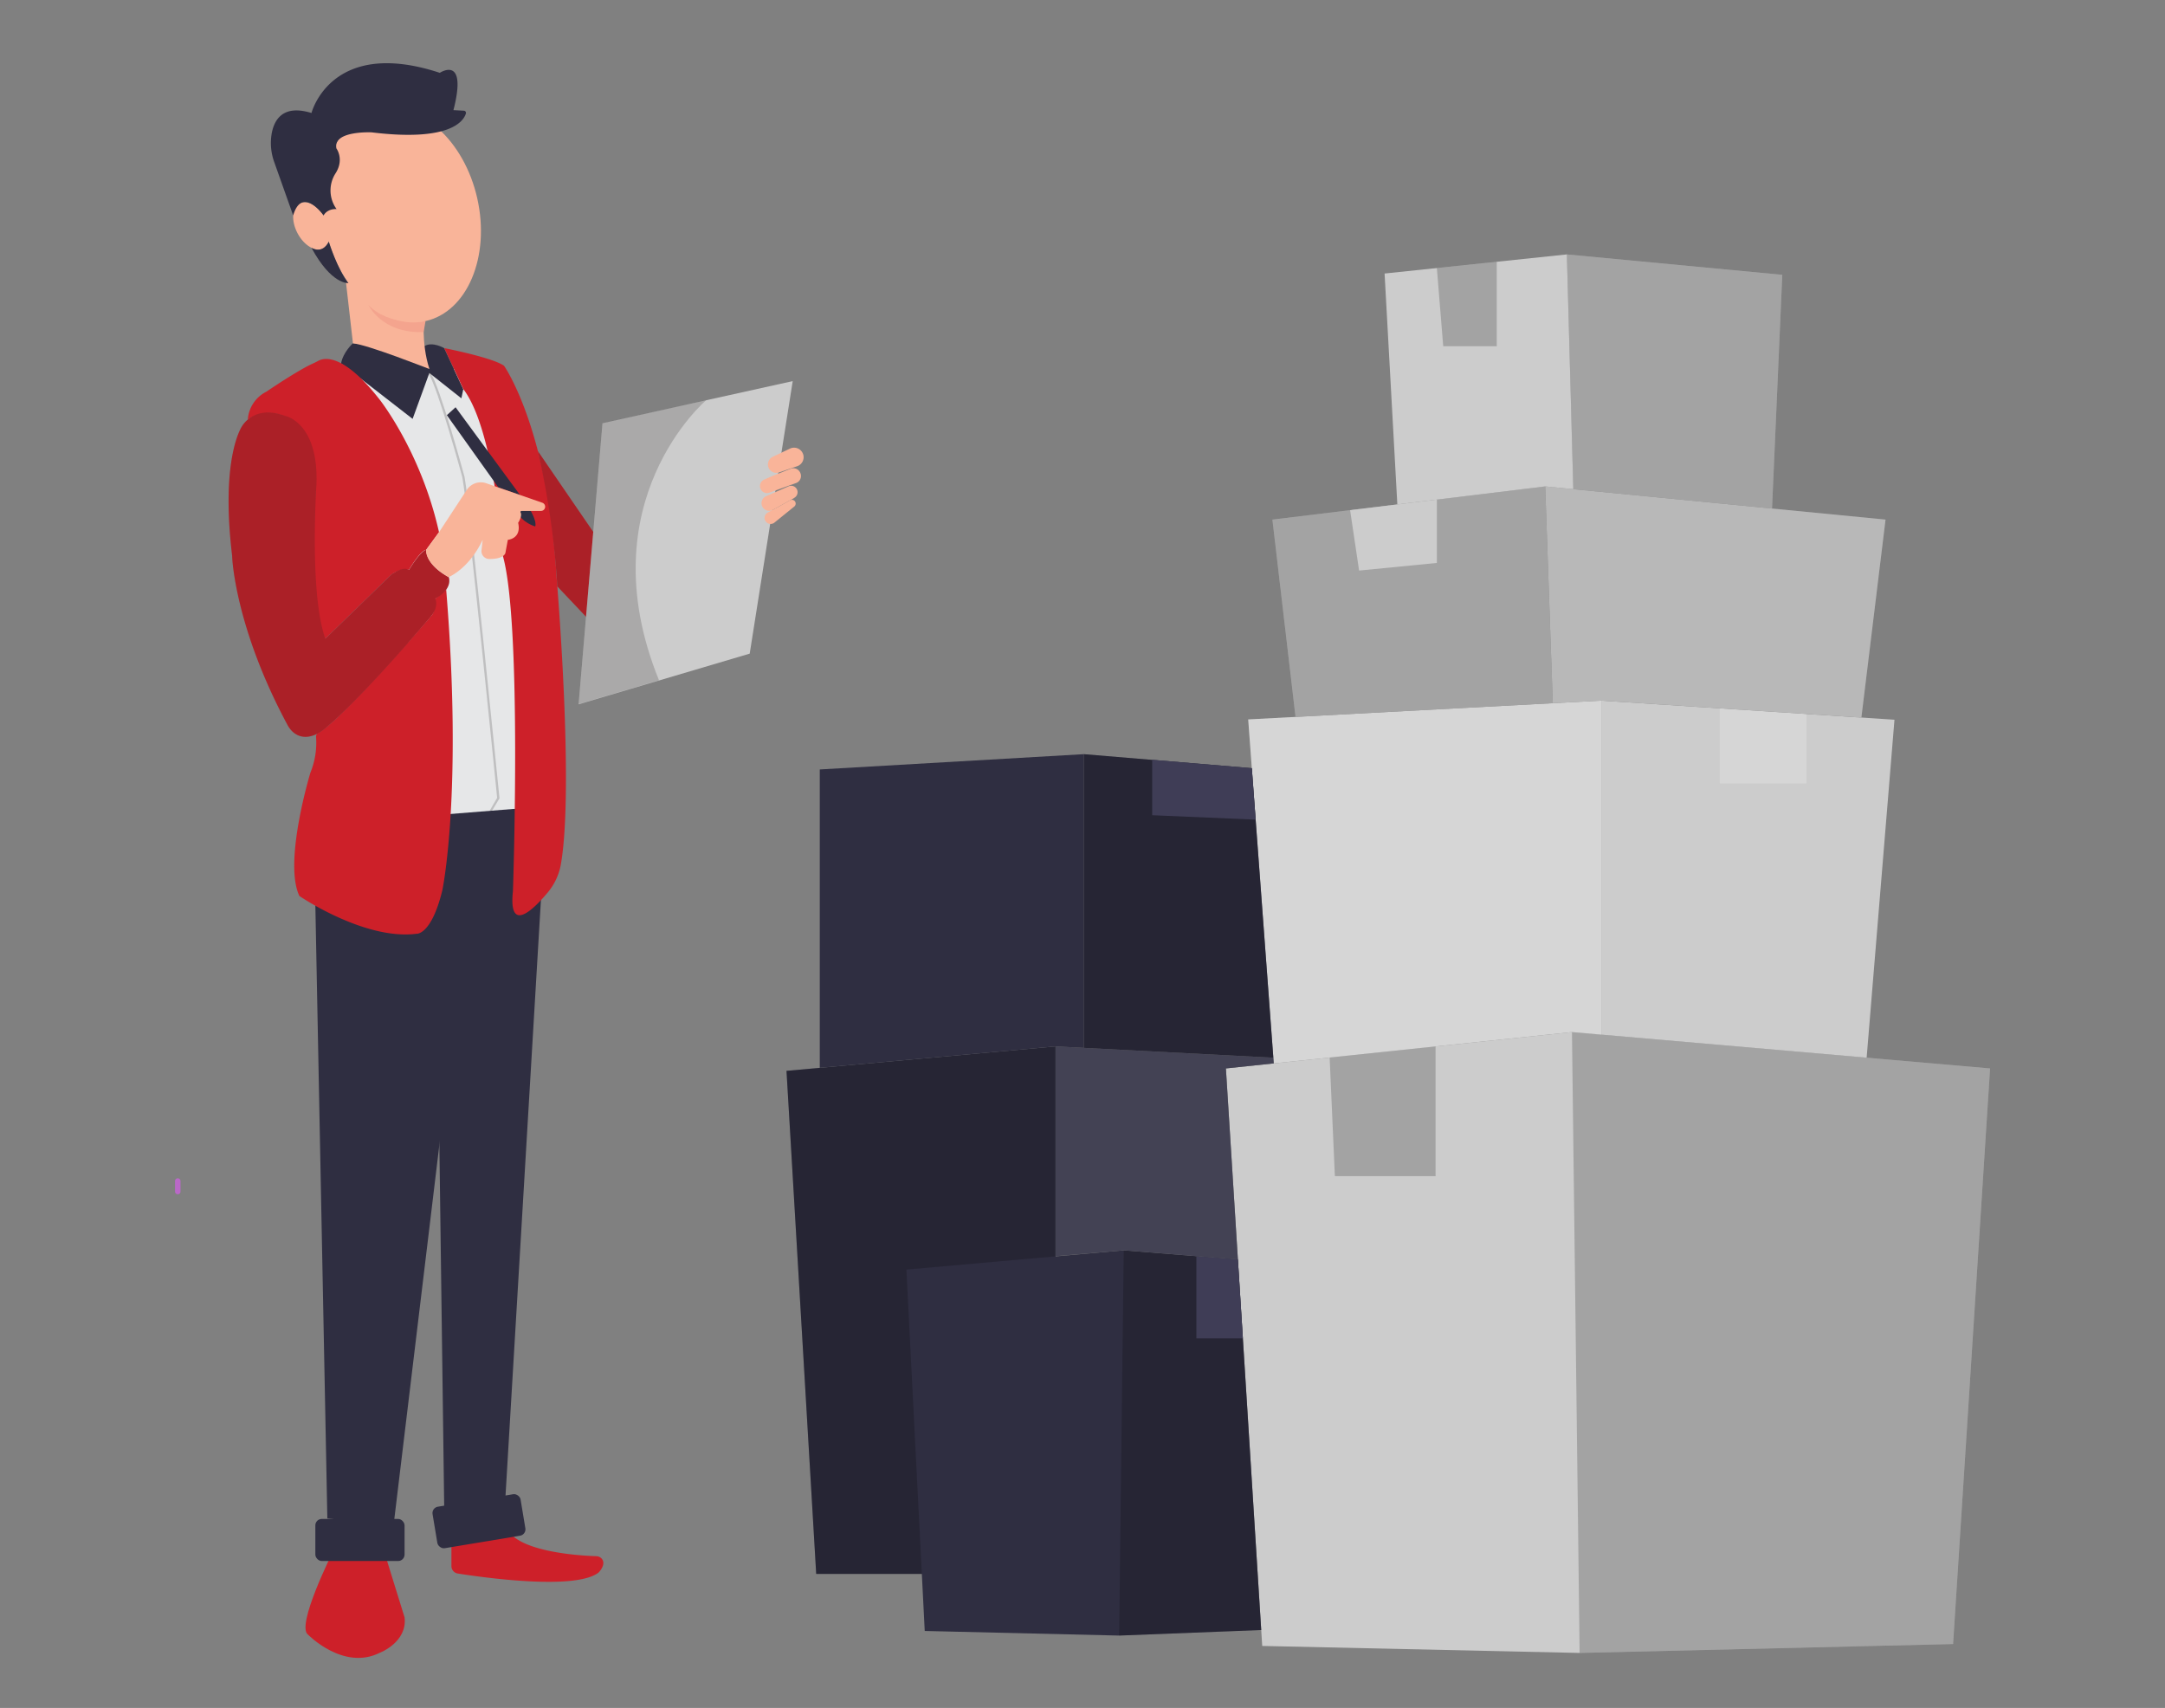 <svg id="abfc3d34-f33d-47e1-a480-72ab0d63439f" data-name="Layer 1" xmlns="http://www.w3.org/2000/svg" width="865.76" height="682.89" viewBox="0 0 865.76 682.89"><rect x="0" y="0" width="865.76" height="682.89" fill="#808080" stroke="none"/><path d="M71.05,477.51A1.11,1.11,0,0,1,70,476.42v-4.21a1.09,1.09,0,0,1,2.18,0v4.21A1.09,1.09,0,0,1,71.05,477.51Z" fill="#ba68c8"/><path d="M133.12,620.45s-14.91,29.69-9.94,33.13c0,0,14.14,14.53,28.67,7.26,0,0,11.09-4.2,9.94-14.14l-8.41-27.14Z" fill="#cd2029"/><path d="M180.52,615.73v10.46a3,3,0,0,0,2.52,2.95c10,1.57,46.46,6.75,56.1-.22a3.37,3.37,0,0,0,.52-.48c.71-.82,2.5-3.23,1.06-5.13a3,3,0,0,0-2.31-1.1c-5.56-.17-32.72-1.52-36.1-12Z" fill="#cd2029"/><polygon points="140.57 149.13 146.6 145.8 167.2 149.13 175.55 147.47 185.3 147.47 203.98 199.84 208.37 325.95 177.65 325.65 140.57 149.13" fill="#e6e7e8"/><polygon points="126.11 362.13 130.9 607.1 157.34 610.21 191.57 325.95 126.11 325.95 126.11 362.13" fill="#2f2e41"/><polygon points="177.65 603.99 201.98 600.88 218.54 322.38 173.94 325.95 177.65 603.99" fill="#2f2e41"/><path d="M165,167.48l6.69-18.35,12.81,10.13.76-3.63-7.65-16.44s-4.66-2.76-7.87-.81l-28.64-1.1s-3.93,3.57-4.7,8Z" fill="#2f2e41"/><path d="M175.55,212.78l-5.16,7.08c-2.29.19-6.88,8-6.88,8-3.49-1-7.27,2.11-7.27,2.11l-26.18,25.42c-5.78-11.86-4.54-46-3.9-58.16a57.32,57.32,0,0,0-.91-14c-2.11-10.76-5.9-13.46-5.9-13.46-11.35-9.07-20.26-2-20.26-2a13.55,13.55,0,0,1,7.46-11.18s12.36-8.45,18.63-11.27c.76-.34,1.49-.73,2.24-1.12,2.34-1.22,9.91-2.79,24,15.07C151.47,159.26,168.29,180.29,175.55,212.78Z" fill="#cd2029"/><path d="M126.39,294.66a31.58,31.58,0,0,1-2.26,14.27s-10.89,35.75-4.4,49.32c0,0,26,17.78,46.84,15.1,0,0,5.92.65,10.32-17.39,0,0,8.22-38.81,1.53-120.24,0,0-3.45,3.07-4.4,3.63,0,0,.58,4.59-1.72,7.08,0,0-36.14,42.1-45.06,46.65A1.6,1.6,0,0,0,126.39,294.66Z" fill="#cd2029"/><path d="M115,289.9a10.3,10.3,0,0,0,2,2.64c6,5.45,13.37-1.58,13.37-1.58,15.41-12.94,42-44.53,42-44.53,3.25-4,1.72-7.08,1.72-7.08,7.27-4,5.35-8.6,5.35-8.6-9.55-5.16-9-10.89-9-10.89-2.48.57-6.88,8-6.88,8-2.87-1.72-7.27,2.11-7.27,2.11l-26.18,25.42c-6.5-18-3.56-61.72-3.56-61.72.89-25.13-12.76-27.45-12.76-27.45-12.11-4.49-16.94,4.11-16.94,4.11s-8.8,12.23-4,52C92.78,222.34,93.72,250.31,115,289.9Z" fill="#cd2029"/><path d="M115,289.9a10.3,10.3,0,0,0,2,2.64c6,5.45,13.37-1.58,13.37-1.58,15.41-12.94,42-44.53,42-44.53,3.25-4,1.72-7.08,1.72-7.08,7.27-4,5.35-8.6,5.35-8.6-9.55-5.16-9-10.89-9-10.89-2.48.57-6.88,8-6.88,8-2.87-1.72-7.27,2.11-7.27,2.11l-26.18,25.42c-6.5-18-3.56-61.72-3.56-61.72.89-25.13-12.76-27.45-12.76-27.45-12.11-4.49-16.94,4.11-16.94,4.11s-8.8,12.23-4,52C92.78,222.34,93.72,250.31,115,289.9Z" fill="#231f20" opacity="0.2"/><path d="M205.12,356.28s3.68-106.26-4-133.93c0,0-3.25-50.22-15.8-66.72l-7.65-16.44s19.31,3.76,23.9,7.07c0,0,17.58,24.85,21,84.49,0,0,7.1,83.83,1.74,114.7a24.13,24.13,0,0,1-5.26,11.37C213.43,363.55,203.25,373.68,205.12,356.28Z" fill="#cd2029"/><g opacity="0.2"><path d="M196.79,324.12l-1,.08L198.8,319c-.47-4.69-11.53-115.64-13.94-128.27-.09-.32-9.76-35.89-13.5-41.31l.74-.5c3.82,5.54,13.23,40.14,13.63,41.61,2.47,12.91,13.85,127.38,14,128.53v.15Z" fill="#231f20"/></g><polygon points="207.95 197.92 182.18 162.83 178.7 166 199.31 194.91 207.95 197.92" fill="#2f2e41"/><path d="M211.27,202.65s3.53,5.29,2.77,7.84c0,0-5.16-1.39-7.14-5.74" fill="#2f2e41"/><path d="M222.87,234.45l11.81,12.49,2.8-33.9-22.39-32.67A331.72,331.72,0,0,1,222.87,234.45Z" fill="#cd2029"/><path d="M222.87,234.45l11.81,12.49,2.8-33.9-22.39-32.67A331.72,331.72,0,0,1,222.87,234.45Z" fill="#231f20" opacity="0.2"/><polygon points="231.37 281.6 240.93 169.2 317 152.38 299.8 261.34 231.37 281.6" fill="#ccc"/><path d="M309,182.65l6.9-3.28a3.82,3.82,0,0,1,5.25,2.2h0a3.81,3.81,0,0,1-2.37,4.84l-7.24,2.48a3.37,3.37,0,0,1-4.46-3.19h0A3.39,3.39,0,0,1,309,182.65Z" fill="#f9b499"/><path d="M309.13,190.21l-3.54,1.55a2.81,2.81,0,0,0-1.49,3.62h0a2.81,2.81,0,0,0,3.57,1.61l10.62-3.84A3,3,0,0,0,320,189h0a3,3,0,0,0-3.87-1.56Z" fill="#f9b499"/><path d="M317,199.46l-7.94,4.4a3.06,3.06,0,0,1-4.42-1.82h0a3.06,3.06,0,0,1,1.71-3.65l9-3.95a2.56,2.56,0,0,1,3.54,1.86h0a2.56,2.56,0,0,1-1,2.57Z" fill="#f9b499"/><path d="M311.73,202.38,307,204.94a2.42,2.42,0,0,0-.73,3.63h0a2.41,2.41,0,0,0,3.42.38l7.94-6.43a1.52,1.52,0,0,0,.14-2.21h0A1.51,1.51,0,0,0,316,200Z" fill="#f9b499"/><path d="M282.4,160s-47.88,40.59-18.87,112l-32.16,9.52,9.56-112.4Z" fill="#231f20" opacity="0.2"/><rect x="126.1" y="607.32" width="35.68" height="16.82" rx="2.57" fill="#2f2e41"/><rect x="173.73" y="599.8" width="35.68" height="16.82" rx="2.57" transform="translate(-97 39.57) rotate(-9.42)" fill="#2f2e41"/><polygon points="368.63 629.3 326.39 629.3 314.51 428.16 422.11 418.39 422.11 629.3 368.63 629.3" fill="#2f2e41"/><polygon points="368.63 629.3 326.39 629.3 314.51 428.16 422.11 418.39 422.11 629.3 368.63 629.3" opacity="0.2"/><polygon points="490.22 427.19 504.75 658.1 631.67 660.9 781.02 657.34 795.81 427.19 628.61 412.66 490.22 427.19" fill="#ccc"/><polygon points="631.67 660.9 628.61 412.66 795.81 427.19 781.02 657.34 631.67 660.9" opacity="0.2"/><polygon points="531.71 422.83 533.8 470.26 574.07 470.26 574.07 418.39 531.71 422.83" opacity="0.2"/><polygon points="640.34 280.13 640.34 413.68 746.45 422.9 757.58 287.77 640.34 280.13" fill="#ccc"/><polygon points="722.4 313.26 687.74 313.26 687.74 283.22 722.4 285.48 722.4 313.26" fill="#fff" opacity="0.2"/><polygon points="499.14 287.65 509.36 425.18 628.61 412.66 640.34 413.68 640.34 280.13 499.14 287.65" fill="#ccc"/><polygon points="499.14 287.65 509.36 425.18 628.61 412.66 640.34 413.68 640.34 280.13 499.14 287.65" fill="#fff" opacity="0.2"/><polygon points="617.91 194.49 620.94 281.16 640.34 280.13 744.35 286.91 754.01 207.75 617.91 194.49" fill="#ccc"/><polygon points="617.91 194.49 620.94 281.16 640.34 280.13 744.35 286.91 754.01 207.75 617.91 194.49" opacity="0.1"/><polygon points="518.07 286.64 508.82 207.75 617.91 194.49 620.94 281.16 518.07 286.64" fill="#ccc"/><polygon points="518.07 286.64 508.82 207.75 617.91 194.49 620.94 281.16 518.07 286.64" opacity="0.2"/><polygon points="626.57 101.72 629.15 195.59 708.62 203.33 712.72 109.88 626.57 101.72" fill="#ccc"/><polygon points="626.57 101.72 629.15 195.59 708.62 203.33 712.72 109.88 626.57 101.72" opacity="0.2"/><polygon points="553.68 109.36 558.78 201.68 617.91 194.49 629.15 195.59 626.57 101.72 553.68 109.36" fill="#ccc"/><polygon points="539.89 203.97 543.49 228.13 574.58 225.08 574.58 199.76 539.89 203.97" fill="#ccc"/><polygon points="574.58 107.17 577.13 138.42 598.54 138.42 598.54 104.66 574.58 107.17" opacity="0.2"/><polygon points="362.46 507.62 369.79 652.11 447.54 653.95 504.34 651.73 495.02 503.58 449.37 499.92 362.46 507.62" fill="#2f2e41"/><polygon points="447.54 653.95 449.37 499.92 495.02 503.58 504.34 651.73 447.54 653.95" opacity="0.2"/><polygon points="478.42 502.25 478.42 535.13 497.01 535.13 495.02 503.58 478.42 502.25" fill="#3f3d56"/><polygon points="509.19 422.9 422.11 418.39 422.11 502.25 449.37 499.92 495.02 503.58 490.22 427.19 509.36 425.18 509.19 422.9" fill="#2f2e41"/><polygon points="509.19 422.9 422.11 418.39 422.11 502.25 449.37 499.92 495.02 503.58 490.22 427.19 509.36 425.18 509.19 422.9" fill="#fff" opacity="0.1"/><polygon points="433.4 301.54 433.4 418.97 422.11 418.39 327.82 426.95 327.82 307.65 433.4 301.54" fill="#2f2e41"/><polygon points="433.4 301.54 500.59 307.15 509.19 422.9 433.4 418.97 433.4 301.54" fill="#2f2e41"/><polygon points="433.4 301.54 500.59 307.15 509.19 422.9 433.4 418.97 433.4 301.54" opacity="0.2"/><polygon points="460.75 303.78 460.75 325.95 502.12 327.72 500.59 307.15 460.75 303.78" fill="#3f3d56"/><path d="M179.37,230.75s8.07-3.15,13.64-14.91l-.46,4.17a3.15,3.15,0,0,0,3.16,3.5c2.5,0,5.56-.44,6.37-2.3l1-5.37s5.57-.41,4.12-6.8c0,0,1.77-2.73,1-4.11a.42.42,0,0,1,.35-.64h7.67A1.69,1.69,0,0,0,218,202.6h0a1.68,1.68,0,0,0-1.13-1.59l-22.38-7.78a6.71,6.71,0,0,0-7.84,2.67l-11.07,16.88-5.16,7.08S169.45,225,179.37,230.75Z" fill="#f9b499"/><path d="M141.14,137.28l-2.86-25,31.35,12.91s-1.34,12,2.1,22.36C171.73,147.6,147.26,137.85,141.14,137.28Z" fill="#f9b499"/><path d="M169.39,132.79l.78-4.4s-14.86,2.2-22.84-6.5C147.33,121.89,152.48,133.35,169.39,132.79Z" fill="#f4a48e"/><ellipse cx="160.69" cy="86.14" rx="30.92" ry="43.3" transform="translate(-14.96 37.27) rotate(-12.65)" fill="#f9b499"/><ellipse cx="124.56" cy="90.34" rx="6.31" ry="10.18" transform="translate(-27.81 68.93) rotate(-27.96)" fill="#f9b499"/><path d="M134.59,83.6s-3.51-.36-5.2,2.54c0,0-8.57-12.08-12.15,0l-7.56-21.29a22.45,22.45,0,0,1-1.06-11.31c1-5.73,4.56-11.87,15.94-8.36,0,0,7.74-30.4,51.32-16.06,0,0,11.18-7.45,5.45,14.91l4.18.23a.88.88,0,0,1,.8,1.11c-.9,3-6.23,11.4-37.67,7.55,0,0-15.62-.78-14.11,6.43,0,0,3.2,4.28-.27,9.83a12.66,12.66,0,0,0-.2,13.63C134.23,83.07,134.4,83.33,134.59,83.6Z" fill="#2f2e41"/><path d="M139.34,113.19s-6.8.72-14.78-14.11c0,0,4.1,2.84,6.91-2.45C131.47,96.63,135,107.9,139.34,113.19Z" fill="#2f2e41"/></svg>